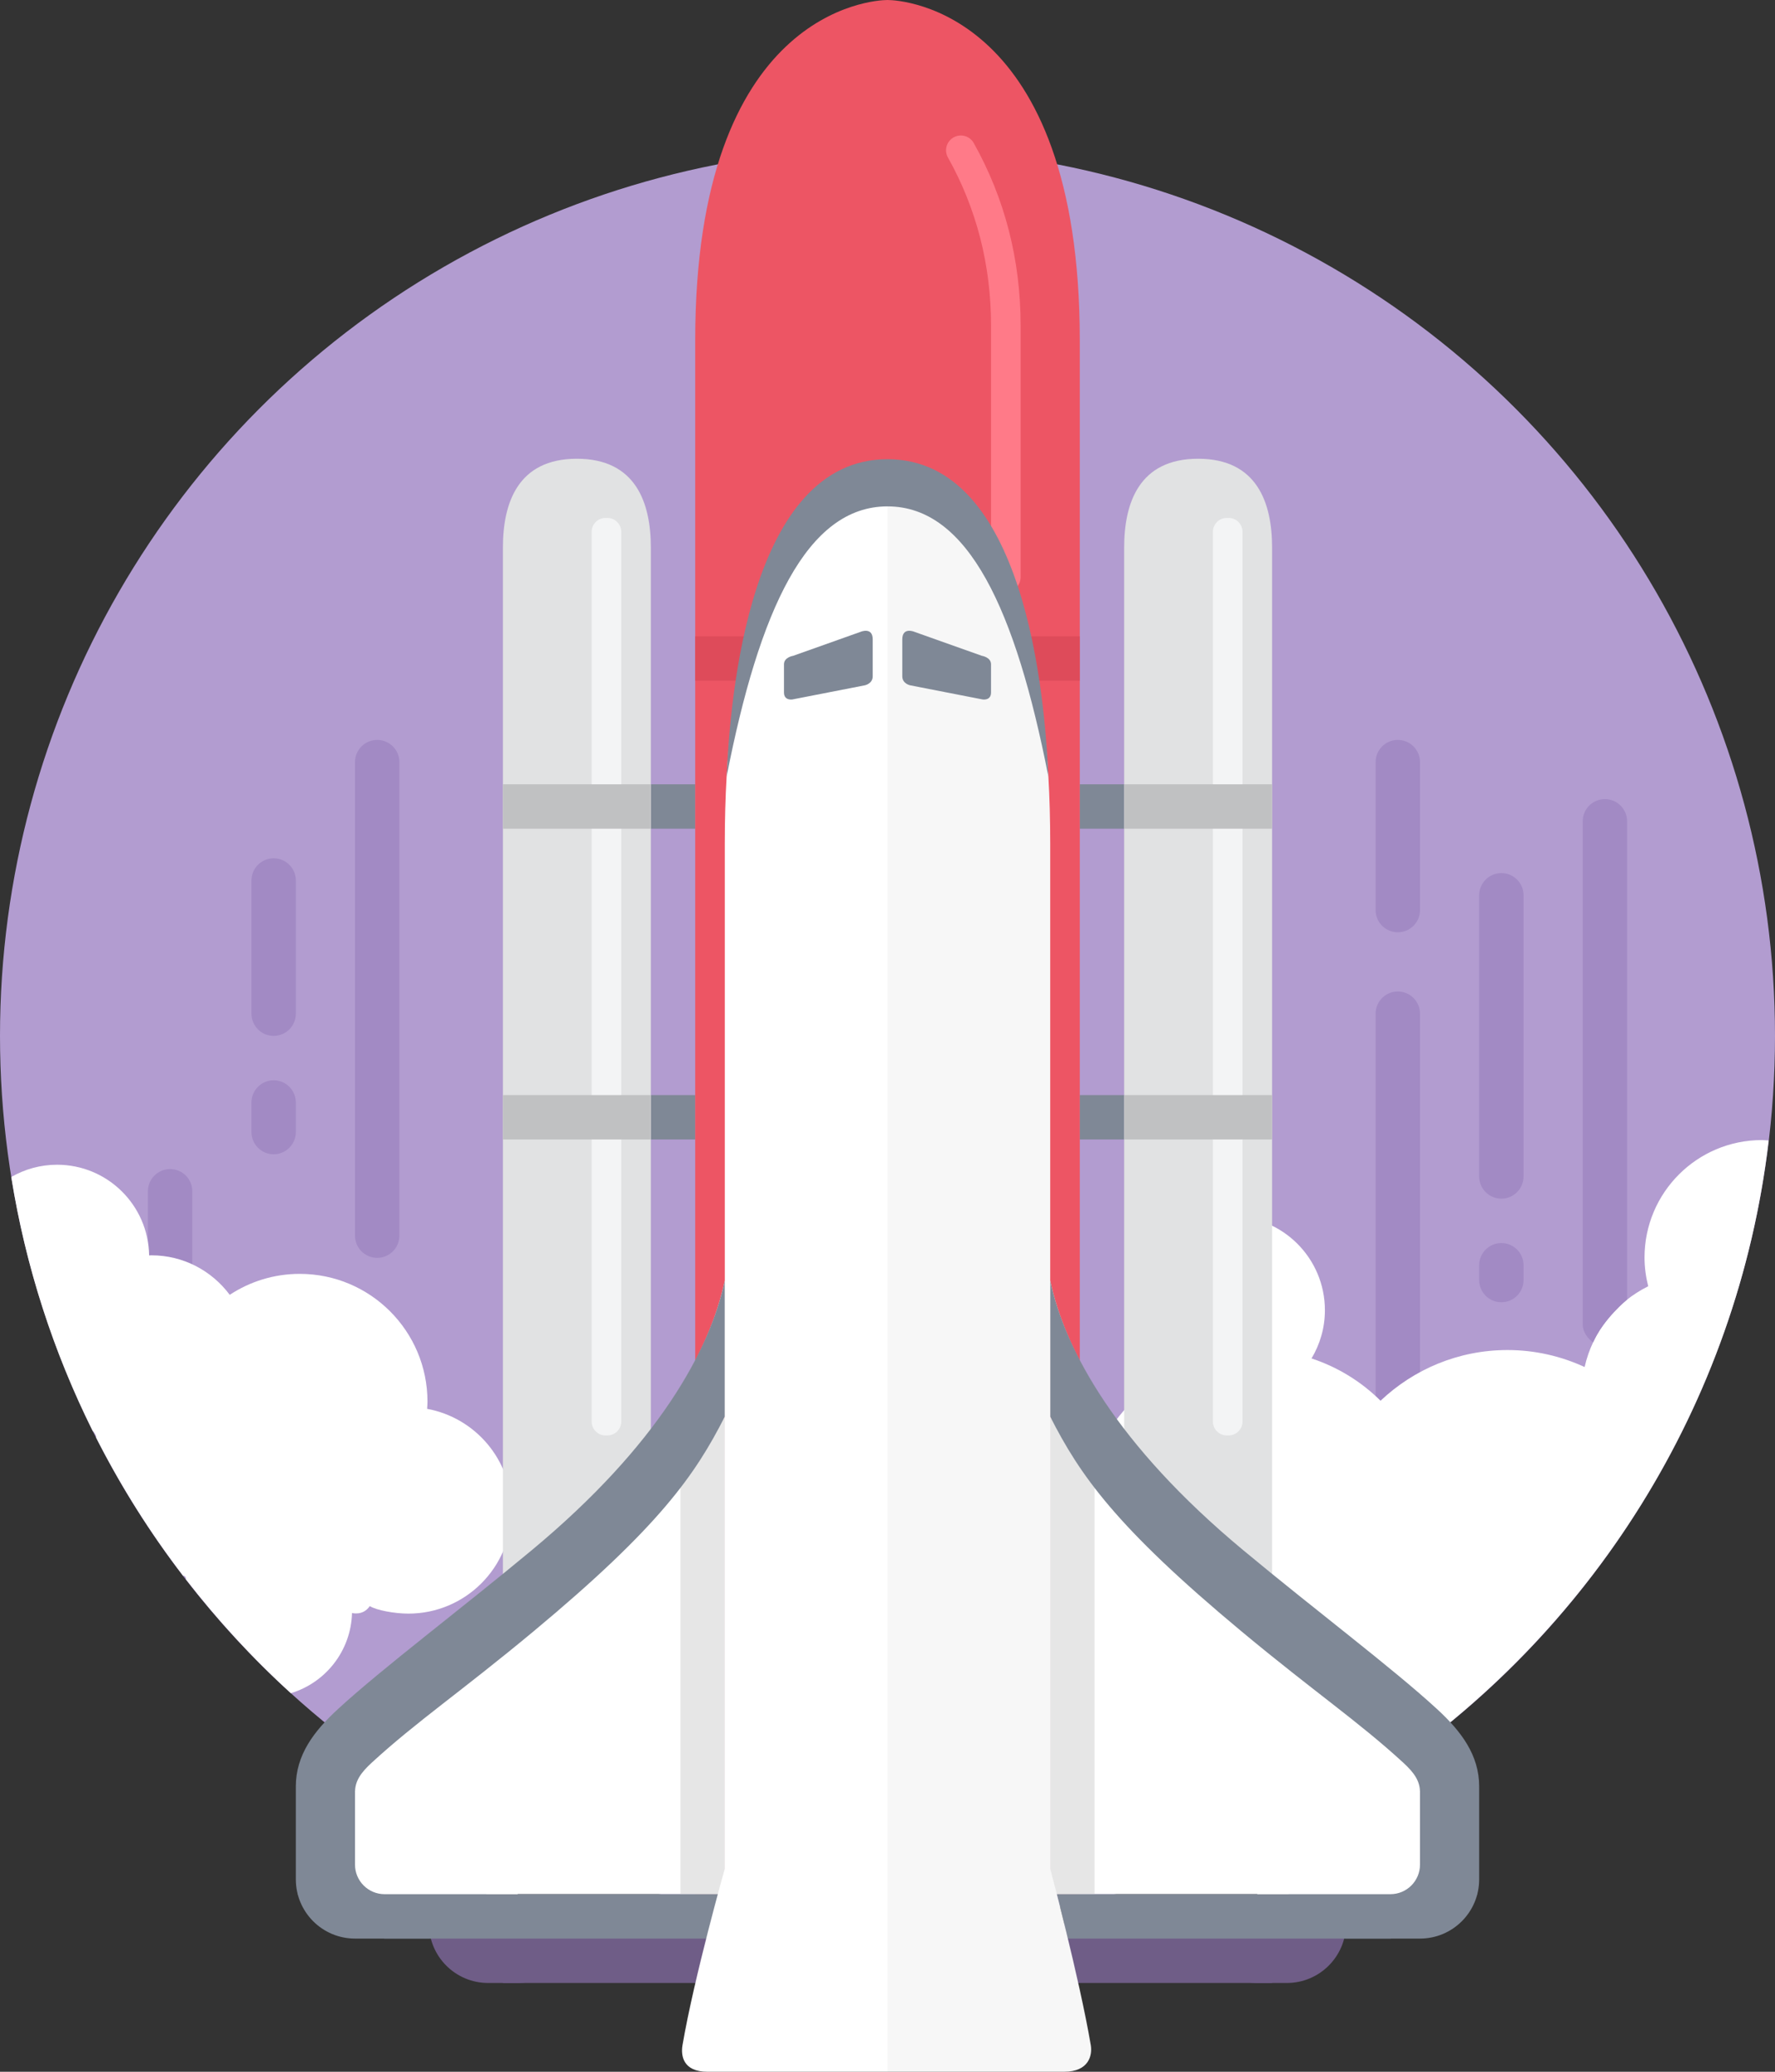 <?xml version="1.0" encoding="UTF-8" standalone="no"?>
<svg width="120px" height="140px" viewBox="0 0 120 140" version="1.1" xmlns="http://www.w3.org/2000/svg" xmlns:xlink="http://www.w3.org/1999/xlink">
    <rect x="0" y="0" width="120" height="140" fill="#333333" stroke="none"/>
    <!-- Generator: sketchtool 39.1 (31720) - http://www.bohemiancoding.com/sketch -->
    <title>798F970D-3607-4CBE-97BE-17DFEF50C2A1</title>
    <desc>Created with sketchtool.</desc>
    <defs></defs>
    <g id="1440" stroke="none" stroke-width="1" fill="none" fill-rule="evenodd">
        <g id="1" transform="translate(-901, -5105)">
            <g id="5---illustration" transform="translate(270, 3722)">
                <g id="price-icon" transform="translate(151, 1383)">
                    <g id="vavem" transform="translate(468, 0)">
                        <g id="circle" transform="translate(12, 10)" fill="#B29CD0">
                            <circle id="Oval" cx="60" cy="60" r="60"></circle>
                        </g>
                        <g id="icons" transform="translate(12, 0)">
                            <path d="M13,92.5 C13,93.328 12.328,94 11.5,94 L11.5,94 C10.672,94 10,93.328 10,92.5 L10,80.5 C10,79.672 10.672,79 11.5,79 L11.5,79 C12.328,79 13,79.672 13,80.5 L13,92.5 L13,92.5 Z" id="Shape" fill="#A28AC4"></path>
                            <path d="M28.876,95.203 C28.885,95.042 28.9,94.882 28.9,94.719 C28.9,89.948 25.032,86.082 20.263,86.082 C18.515,86.082 16.891,86.605 15.531,87.498 C14.327,85.881 12.406,84.828 10.234,84.828 C10.183,84.828 10.133,84.835 10.083,84.836 C10.028,81.441 7.264,78.707 3.857,78.707 C2.729,78.707 1.674,79.011 0.762,79.535 C1.732,85.605 3.615,91.368 6.261,96.685 C6.385,96.78 6.546,97.091 6.498,97.149 C8.175,100.447 10.143,103.57 12.377,106.481 C12.48,106.456 12.605,106.617 12.564,106.719 C14.709,109.485 17.077,112.068 19.663,114.418 C22.011,113.71 23.728,111.56 23.799,108.999 C23.799,108.999 24.543,109.208 25,108.532 C25.438,108.812 26.685,109.041 27.607,109.041 C31.461,109.041 34.587,105.916 34.587,102.062 C34.588,98.641 32.124,95.8 28.876,95.203 L28.876,95.203 Z" id="Shape" fill="#FFFFFF"></path>
                            <path d="M96,99.5 C96,100.328 95.328,101 94.5,101 L94.5,101 C93.672,101 93,100.328 93,99.5 L93,68.5 C93,67.671 93.672,67 94.5,67 L94.5,67 C95.328,67 96,67.671 96,68.5 L96,99.5 L96,99.5 Z" id="Shape" fill="#A28AC4"></path>
                            <path d="M119.117,77.041 C114.732,77.041 111.179,80.595 111.179,84.979 C111.179,85.65 111.272,86.298 111.428,86.92 C109.275,87.982 107.666,89.975 107.13,92.377 C105.541,91.647 103.779,91.229 101.917,91.229 C98.59,91.229 95.573,92.537 93.332,94.656 C92.036,93.367 90.442,92.381 88.666,91.797 C89.237,90.844 89.571,89.733 89.571,88.54 C89.571,85.03 86.727,82.186 83.217,82.186 C79.708,82.186 76.862,85.031 76.862,88.54 C76.862,90.278 77.562,91.852 78.693,93 C75.329,95.096 73.083,98.818 73.083,103.073 C73.083,109.632 78.4,114.949 84.959,114.949 C86.764,114.949 88.47,114.542 90,113.82 L90,120 L93.162,120 C107.48,110.484 117.467,94.986 119.571,77.07 C119.42,77.062 119.271,77.041 119.117,77.041 L119.117,77.041 Z" id="Shape" fill="#FFFFFF"></path>
                            <circle id="Oval" cx="60" cy="76" r="60"></circle>
                            <path d="M76,97.689 L76,37 C76,34 77.001,31 81,31 C84.999,31 86,34 86,37 L86,108.686 L76,97.689 L76,97.689 Z" id="Shape" fill="#E1E2E3"></path>
                            <rect id="Rectangle-path" fill="#7F8896" x="73" y="74" width="3" height="3"></rect>
                            <rect id="Rectangle-path" fill="#7F8896" x="73" y="53" width="3" height="3"></rect>
                            <rect id="Rectangle-path" fill="#7F8896" x="44" y="74" width="3" height="3"></rect>
                            <rect id="Rectangle-path" fill="#7F8896" x="44" y="53" width="3" height="3"></rect>
                            <path d="M60,0 C59,0 47,0.733 47,23 L47,128 L60,128 L73,128 L73,23 C73,0.733 61,0 60,0 L60,0 Z" id="Shape" fill="#ED5564"></path>
                            <path d="M68,40 C67.447,40 67,39.552 67,39 L67,22 C67,17.914 66.02,14.094 64.087,10.645 C63.816,10.164 63.988,9.554 64.47,9.284 C64.955,9.013 65.562,9.186 65.831,9.667 C67.934,13.418 69,17.567 69,22 L69,39 C69,39.552 68.553,40 68,40 L68,40 Z" id="Shape" fill="#FF7A88"></path>
                            <path d="M71,86.539 C72,91.229 75.393,97.643 83.931,104.742 C88.843,108.826 92.963,114.085 96,116.875 C97.644,118.382 98,119.744 98,121.875 C93.396,126.009 89.896,128 89.896,128 L71,128 L71,86.539 L71,86.539 Z" id="Shape" fill="#FFFFFF"></path>
                            <polygon id="Shape" fill="#E6E6E6" points="74 128 71 128 71 95.854 74 97"></polygon>
                            <path d="M97.139,115.479 C94.101,112.689 88.947,108.827 84.035,104.743 C75.496,97.644 72,91.229 71,86.539 L71,95.73 C73,99.655 75.393,103.141 83.931,110.24 C88.843,114.324 91.832,116.325 94.869,119.114 C95.614,119.798 96.001,120.358 96.001,121.125 C97.439,121.578 98.685,121.858 100.001,120.725 C100,118.594 98.78,116.985 97.139,115.479 L97.139,115.479 Z" id="Shape" fill="#7F8896"></path>
                            <rect id="Rectangle-path" fill="#6F5D87" x="71" y="130" width="15" height="4"></rect>
                            <path d="M81,129 L81,130 C81,132.209 82.791,134 85,134 L87,134 C89.209,134 91,132.209 91,130 L91,129 L81,129 L81,129 Z" id="Shape" fill="#6F5D87"></path>
                            <path d="M94.018,131 L72.194,131 L71.447,128 L99.896,128 C97.354,129.542 94.018,131 94.018,131 L94.018,131 Z" id="Shape" fill="#7F8896"></path>
                            <path d="M100,127 C100,129.209 98.209,131 96,131 L91,131 C88.791,131 87,129.209 87,127 L87,125 C87,122.791 88.791,121 91,121 L96,121 L100,120.725 L100,127 L100,127 Z" id="Shape" fill="#7F8896"></path>
                            <path d="M96,61.5 C96,62.329 95.328,63 94.5,63 L94.5,63 C93.672,63 93,62.329 93,61.5 L93,51.5 C93,50.671 93.672,50 94.5,50 L94.5,50 C95.328,50 96,50.671 96,51.5 L96,61.5 L96,61.5 Z" id="Shape" fill="#A28AC4"></path>
                            <path d="M103,79.5 C103,80.328 102.328,81 101.5,81 L101.5,81 C100.672,81 100,80.328 100,79.5 L100,60.5 C100,59.671 100.672,59 101.5,59 L101.5,59 C102.328,59 103,59.671 103,60.5 L103,79.5 L103,79.5 Z" id="Shape" fill="#A28AC4"></path>
                            <path d="M107.7,90.713 C107.326,90.44 107,89.998 107,89.5 L107,55.5 C107,54.671 107.672,54 108.5,54 L108.5,54 C109.328,54 110,54.671 110,55.5 L110,87.822 C110,87.822 108.411,89.125 107.7,90.713 L107.7,90.713 Z" id="Shape" fill="#A28AC4"></path>
                            <path d="M103,86.5 C103,87.328 102.328,88 101.5,88 L101.5,88 C100.672,88 100,87.328 100,86.5 L100,85.5 C100,84.672 100.672,84 101.5,84 L101.5,84 C102.328,84 103,84.672 103,85.5 L103,86.5 L103,86.5 Z" id="Shape" fill="#A28AC4"></path>
                            <path d="M20,68.5 C20,69.328 19.328,70 18.5,70 L18.5,70 C17.672,70 17,69.328 17,68.5 L17,59.5 C17,58.671 17.672,58 18.5,58 L18.5,58 C19.328,58 20,58.671 20,59.5 L20,68.5 L20,68.5 Z" id="Shape" fill="#A28AC4"></path>
                            <path d="M20,76.5 C20,77.328 19.328,78 18.5,78 L18.5,78 C17.672,78 17,77.328 17,76.5 L17,74.5 C17,73.672 17.672,73 18.5,73 L18.5,73 C19.328,73 20,73.672 20,74.5 L20,76.5 L20,76.5 Z" id="Shape" fill="#A28AC4"></path>
                            <path d="M27,83.5 C27,84.328 26.328,85 25.5,85 L25.5,85 C24.672,85 24,84.328 24,83.5 L24,51.5 C24,50.671 24.672,50 25.5,50 L25.5,50 C26.328,50 27,50.671 27,51.5 L27,83.5 L27,83.5 Z" id="Shape" fill="#A28AC4"></path>
                            <path d="M44,97.689 L44,37 C44,34 42.999,31 39,31 C35.001,31 34,34 34,37 L34,108.686 L44,97.689 L44,97.689 Z" id="Shape" fill="#E1E2E3"></path>
                            <path d="M42,96.062 C42,96.58 41.58,97 41.062,97 L40.937,97 C40.42,97 40,96.58 40,96.062 L40,35.938 C40,35.42 40.42,35 40.938,35 L41.063,35 C41.58,35 42,35.42 42,35.938 L42,96.062 L42,96.062 Z" id="Shape" fill="#F3F4F5"></path>
                            <path d="M84,96.062 C84,96.58 83.58,97 83.062,97 L82.937,97 C82.42,97 82,96.58 82,96.062 L82,35.938 C82,35.42 82.42,35 82.938,35 L83.063,35 C83.58,35 84,35.42 84,35.938 L84,96.062 L84,96.062 Z" id="Shape" fill="#F3F4F5"></path>
                            <rect id="Rectangle-path" fill="#C0C1C2" x="76" y="53" width="10" height="3"></rect>
                            <rect id="Rectangle-path" fill="#C0C1C2" x="76" y="74" width="10" height="3"></rect>
                            <rect id="Rectangle-path" fill="#C0C1C2" x="34" y="53" width="10" height="3"></rect>
                            <rect id="Rectangle-path" fill="#C0C1C2" x="34" y="74" width="10" height="3"></rect>
                            <rect id="Rectangle-path" fill="#DE4B5A" x="47" y="43" width="26" height="3"></rect>
                            <path d="M96,126 C96,127.104 95.104,128 94,128 L85,128 L85,126 L85,123 C85,121.896 85.896,120 87,120 L94,120 L96,121 L96,126 L96,126 Z" id="Shape" fill="#FFFFFF"></path>
                            <path d="M49,86.539 C48,91.229 44.607,97.643 36.069,104.742 C31.157,108.826 26.599,114.022 23.562,116.812 C21.918,118.319 21.25,119.931 21.25,122.062 C25.854,126.196 30.104,128 30.104,128 L49,128 L49,86.539 L49,86.539 Z" id="Shape" fill="#FFFFFF"></path>
                            <polygon id="Shape" fill="#E6E6E6" points="46 128 49 128 49 95.854 46 97"></polygon>
                            <path d="M22.861,115.479 C25.899,112.689 31.053,108.827 35.965,104.743 C44.504,97.644 48,91.229 49,86.539 L49,95.73 C47,99.655 44.607,103.141 36.069,110.24 C31.157,114.324 28.168,116.325 25.131,119.114 C24.386,119.798 23.999,120.358 23.999,121.125 C22.561,121.578 21.315,121.858 19.999,120.725 C20,118.594 21.22,116.985 22.861,115.479 L22.861,115.479 Z" id="Shape" fill="#7F8896"></path>
                            <rect id="Rectangle-path" fill="#6F5D87" x="34" y="130" width="15" height="4"></rect>
                            <path d="M39,129 L39,130 C39,132.209 37.209,134 35,134 L33,134 C30.791,134 29,132.209 29,130 L29,129 L39,129 L39,129 Z" id="Shape" fill="#6F5D87"></path>
                            <path d="M25.982,131 L47.805,131 L48.552,128 L20.103,128 C22.646,129.542 25.982,131 25.982,131 L25.982,131 Z" id="Shape" fill="#7F8896"></path>
                            <path d="M20,127 C20,129.209 21.791,131 24,131 L29,131 C31.209,131 33,129.209 33,127 L33,125 C33,122.791 31.209,121 29,121 L24,121 L20,120.725 L20,127 L20,127 Z" id="Shape" fill="#7F8896"></path>
                            <path d="M24,126 C24,127.104 24.896,128 26,128 L35,128 L35,126 L35,123 C35,121.896 34.104,120 33,120 L26,120 L24,121 L24,126 L24,126 Z" id="Shape" fill="#FFFFFF"></path>
                            <path d="M60,33.526 C60,33.526 71,31.188 71,57.004 L71,126.279 C71,126.279 72.968,133.65 73.744,138.204 C73.858,138.875 73.625,140 71.938,140 L60,140 L60,33.526 L60,33.526 Z" id="Shape" fill="#F7F7F7"></path>
                            <path d="M60,33.526 C60,33.526 49,31.188 49,57.004 L49,126.279 C49,126.279 46.917,133.65 46.141,138.204 C46.027,138.875 46.145,140 47.831,140 L60,140 L60,33.526 L60,33.526 Z" id="Shape" fill="#FFFFFF"></path>
                            <path d="M61,43.208 L61,45.703 C61,46.203 61.532,46.31 61.532,46.31 L66.437,47.267 C66.437,47.267 66.999,47.359 66.999,46.797 L66.999,44.891 C66.999,44.407 66.376,44.316 66.376,44.316 L61.802,42.69 C61.803,42.689 61,42.354 61,43.208 L61,43.208 Z" id="Shape" fill="#7F8896"></path>
                            <path d="M59,43.208 L59,45.703 C59,46.203 58.468,46.31 58.468,46.31 L53.563,47.267 C53.563,47.267 53.001,47.359 53.001,46.797 L53.001,44.891 C53.001,44.407 53.624,44.316 53.624,44.316 L58.198,42.69 C58.197,42.689 59,42.354 59,43.208 L59,43.208 Z" id="Shape" fill="#7F8896"></path>
                            <path d="M60,31.031 C50.688,31.031 49.361,47.041 49.124,52.48 C51.33,41.213 54.542,34.219 60,34.219 C65.458,34.219 68.67,41.214 70.876,52.48 C70.639,47.042 69.312,31.031 60,31.031 L60,31.031 Z" id="Shape" fill="#7F8896"></path>
                        </g>
                    </g>
                </g>
            </g>
        </g>
    </g>
</svg>